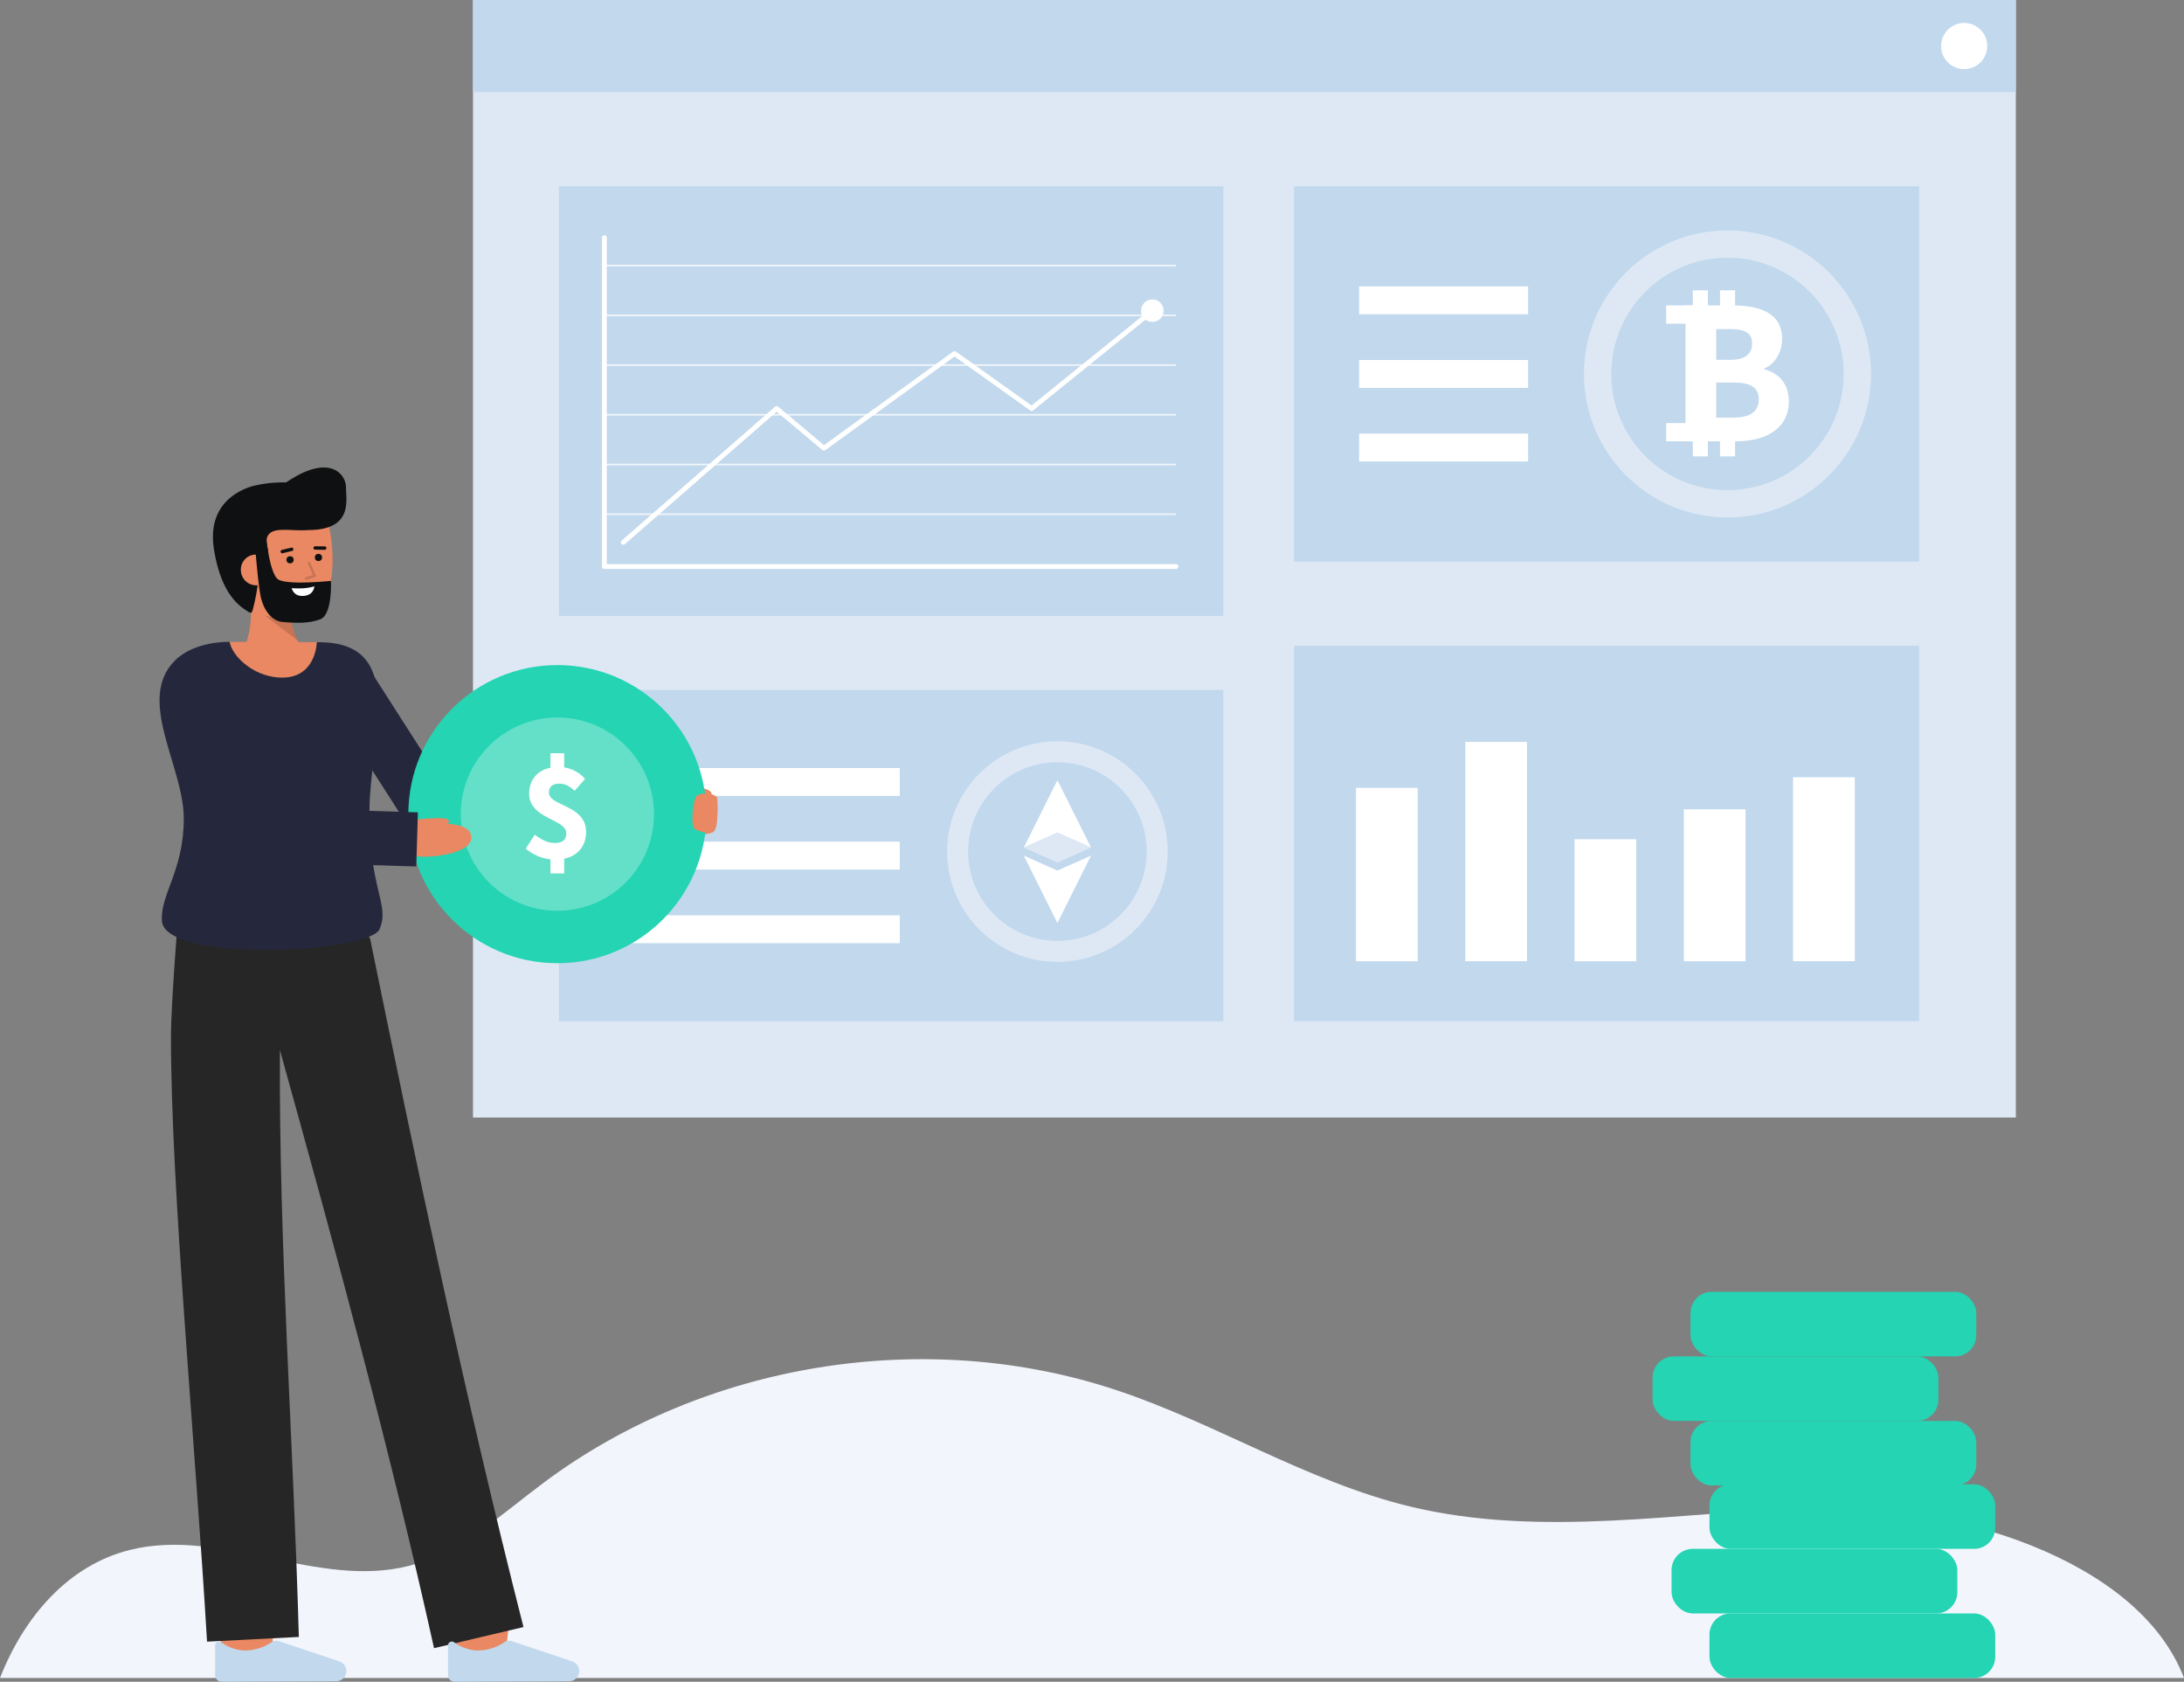 <svg id="Layer_1" data-name="Layer 1" xmlns="http://www.w3.org/2000/svg" viewBox="0 0 879.19 676.874">
  <rect x="0" y="0" width="879.19" height="676.874" fill="#808080" stroke="none"/>
  <path d="M879.19,675.358H0c9.634-24.567,27.424-45.408,52.5-51.59,36.686-9.032,75.511,15.8,112.116,6.464,20.8-5.3,37.17-20.744,54.374-33.569,64.906-48.395,153.847-62.692,230.659-37.084,40.145,13.383,76.726,36.784,117.851,46.737,53.179,12.87,108.792,2.2,163.479.438C784.24,605.04,860.553,626.742,879.19,675.358Z" fill="#f3f5fd"></path>
  <g>
    <path d="M203.477,666.055l-20.853-2.48c.938-7.893,2-17.373,2.072-18.928,0,.1,0,.181,0,.245h21C205.691,645.522,205.691,647.437,203.477,666.055Z" fill="#E98862"></path>
    <path d="M109.8,668.565l-21-.069s.071-21.684.071-23.6h21C109.872,646.818,109.8,668.565,109.8,668.565Z" fill="#E98862"></path>
    <path d="M174.722,663.36l36.01-8.5c-23.315-91.529-42.88-184.953-61.829-277.47l-.267.079-.781-5.329-76.077-4.7s-2.961,37.257-2.96,49.705c.007,61.006,9.71,162.43,14.53,243.589l36.952-1.892c-2.175-78.7-8.048-157.515-7.626-236.236C134.8,502.246,156.868,582.737,174.722,663.36Z" fill="#262626"></path>
    <path d="M135.33,676.687a4.107,4.107,0,0,0,4.076-4.427h0a4.108,4.108,0,0,0-2.658-3.529l-24.443-8.187a3.461,3.461,0,0,0-2.872.32,19.112,19.112,0,0,1-11.468,3.4,17.031,17.031,0,0,1-8.82-3.222,1.547,1.547,0,0,0-2.528,1.2V674.2a2.678,2.678,0,0,0,2.689,2.678Z" fill="#c1d8ed"></path>
    <path d="M229.064,676.687a4.108,4.108,0,0,0,4.076-4.427h0a4.107,4.107,0,0,0-2.659-3.529l-24.442-8.187a3.463,3.463,0,0,0-2.873.32,19.108,19.108,0,0,1-11.467,3.4,17.035,17.035,0,0,1-8.821-3.222,1.546,1.546,0,0,0-2.527,1.2V674.2a2.678,2.678,0,0,0,2.689,2.678Z" fill="#c1d8ed"></path>
  </g>
  <g>
    <path d="M94.8,264.991s7.732-4.1,6.006-25.156l15.976-2.963s-1.8,18.879,6.288,24.873Z" fill="#E98862"></path>
    <g opacity="0.15">
      <path d="M119.8,257.8l-13.272-10.154,10.424-.108A28.735,28.735,0,0,0,119.8,257.8Z"></path>
    </g>
    <path d="M91.744,231.67c1.106,6.388,4.592,12.438,10.227,14.5a40.515,40.515,0,0,0,19.358,2.615c17.49-1.434,14.03-41.2,5.727-48.927s-32.673-2.832-35.638,10.088C89.885,216.63,90.691,225.589,91.744,231.67Z" fill="#E98862"></path>
    <path d="M139.289,196.169c0-5.282-6.574-13.937-24.111-2l-.017.011a49.851,49.851,0,0,0-13.529,1.48,25.471,25.471,0,0,0-8.715,4.479h0c-4.881,3.96-8.439,10.474-6.781,20.945,2.88,18.194,10.332,23.05,14.089,25.282.957.569,1.189.106,1.521-.957a81.127,81.127,0,0,0,2.229-11.969c.571-4.2,4.345-6.87,3.889-11.9-.16-1.758-2.991-8.2,5.772-8.273,4.928-.04,3.086.156,8.346.156.749,0,1.412-.035,2.021-.088l.007,0C142.169,213.336,139.289,201.452,139.289,196.169Z" fill="#0f1011"></path>
    <path d="M109.225,228.846a6.143,6.143,0,1,1-12.244,1,6.041,6.041,0,0,1,5.62-6.625C106.979,223.083,108.948,225.464,109.225,228.846Z" fill="#E98862"></path>
    <path d="M106.527,209.36,102,211.016s1.6,22.6,2.87,28.775,4.807,10.2,8.821,10.543c6.163.529,10.629.571,15.15-1.045,5.1-1.822,4.384-15.5,4.384-15.5s-16.405,1.777-20.944-.4S106.527,209.36,106.527,209.36Z" fill="#0f1011"></path>
    <g>
      <circle cx="116.763" cy="225.3" r="1.449" fill="#0f1011"></circle>
      <circle cx="128.194" cy="224.363" r="1.449" fill="#0f1011"></circle>
      <path d="M130.705,221.275H130.7l-3.839-.049a.68.68,0,0,1-.672-.689.708.708,0,0,1,.69-.672l3.839.048a.681.681,0,0,1-.009,1.362Z" fill="#0f1011"></path>
      <path d="M113.634,222.675a.681.681,0,0,1-.158-1.344l3.785-.91a.681.681,0,1,1,.319,1.324l-3.785.911A.745.745,0,0,1,113.634,222.675Z" fill="#0f1011"></path>
    </g>
    <g opacity="0.15">
      <path d="M123.2,233.337a.5.5,0,0,1-.147-.978l2.947-.905-2.061-4.591a.5.5,0,1,1,.912-.409l2.293,5.107a.5.5,0,0,1-.309.683l-3.488,1.071A.509.509,0,0,1,123.2,233.337Z"></path>
    </g>
    <path d="M117.433,236.712s5.349.564,9.1-.746c0,0-.03,3.522-4.263,3.87S117.433,236.712,117.433,236.712Z" fill="#fff"></path>
  </g>
  <g>
    <rect x="190.409" width="621.087" height="449.786" fill="#dee8f5"></rect>
    <rect x="225.001" y="277.706" width="267.462" height="133.311" fill="#c1d8ed"></rect>
    <g>
      <rect x="249.934" y="309.117" width="112.284" height="11.232" fill="#fff"></rect>
      <rect x="249.934" y="338.746" width="112.284" height="11.232" fill="#fff"></rect>
      <rect x="249.934" y="368.375" width="112.284" height="11.232" fill="#fff"></rect>
    </g>
    <rect x="190.409" width="621.087" height="37.051" fill="#c1d8ed"></rect>
    <circle cx="790.694" cy="18.526" r="9.296" fill="#fff"></circle>
  </g>
  <g>
    <rect x="225.001" y="74.959" width="267.462" height="172.943" fill="#c1d8ed"></rect>
    <g>
      <path d="M473.413,229H243.289a.974.974,0,0,1-.973-.974V95.619a.974.974,0,0,1,1.947,0V227.051h229.15a.974.974,0,0,1,0,1.948Z" fill="#fff"></path>
      <path d="M250.91,219.266a.973.973,0,0,1-.641-1.708l61.722-53.866a.972.972,0,0,1,1.265-.012l18.468,15.468,51.964-37.641a.973.973,0,0,1,1.136,0l30.432,21.7,49.925-40.323a.974.974,0,1,1,1.224,1.516h0l-50.5,40.787a.975.975,0,0,1-1.177.035l-30.463-21.727-52.012,37.676a.973.973,0,0,1-1.2-.042L312.644,165.7l-61.095,53.319A.97.97,0,0,1,250.91,219.266Z" fill="#fff"></path>
      <circle cx="463.888" cy="125.043" r="4.544" fill="#fff"></circle>
      <g opacity="0.77">
        <g>
          <rect x="242.637" y="106.567" width="230.777" height="0.649" fill="#fff"></rect>
          <rect x="242.637" y="126.583" width="230.777" height="0.649" fill="#fff"></rect>
          <rect x="242.637" y="146.598" width="230.777" height="0.649" fill="#fff"></rect>
          <rect x="242.637" y="166.613" width="230.777" height="0.649" fill="#fff"></rect>
          <rect x="242.637" y="186.628" width="230.777" height="0.649" fill="#fff"></rect>
          <rect x="242.637" y="206.643" width="230.777" height="0.649" fill="#fff"></rect>
        </g>
      </g>
    </g>
  </g>
  <g>
    <rect x="520.932" y="74.959" width="251.611" height="151.09" fill="#c1d8ed"></rect>
    <g>
      <rect x="547.128" y="115.259" width="68.031" height="11.232" fill="#fff"></rect>
      <rect x="547.128" y="144.888" width="68.031" height="11.232" fill="#fff"></rect>
      <rect x="547.128" y="174.517" width="68.031" height="11.232" fill="#fff"></rect>
    </g>
  </g>
  <g>
    <rect x="520.932" y="259.928" width="251.611" height="151.09" fill="#c1d8ed"></rect>
    <rect x="545.867" y="317.082" width="24.842" height="69.793" fill="#fff"></rect>
    <rect x="677.831" y="325.748" width="24.842" height="61.127" fill="#fff"></rect>
    <rect x="589.855" y="298.616" width="24.842" height="88.258" fill="#fff"></rect>
    <rect x="633.843" y="337.779" width="24.842" height="49.096" fill="#fff"></rect>
    <rect x="721.818" y="312.826" width="24.842" height="74.049" fill="#fff"></rect>
  </g>
  <g>
    <path d="M268.551,319.7s8.209-3.989,14.375-2.459,3.276,4.185-1.211,5.129-14.342,2.479-14.342,2.479" fill="#E98862"></path>
    <path d="M273.346,319.515s15.218-1.6,15.376,2.062c0,0,.667,11.3-1.4,13.043-3.122,2.636-18.58.572-18.58.572Z" fill="#E98862"></path>
  </g>
  <path d="M233.116,338.18H173.637a10.5,10.5,0,0,1-8.841-4.836l-37.582-58.668L144.9,263.348l34.484,53.832h53.735Z" fill="#25283D"></path>
  <path d="M152.8,373.968c-4.19,9.63-86.52,13.63-87.62-3.31-.7-10.78,8.8-20.19,8.8-41.2s-19.33-47.84-3.58-63.59c4.57-4.57,12.46-7.52,22.08-7.53.72,5.61,34.78,5.63,35.04.13,1.3.02,2.31.04,2.94.07,33.18,1.43,18.6,39.19,18.28,66.93C148.353,357.928,157.123,364.048,152.8,373.968Z" fill="#25283D"></path>
  <path d="M127.523,258.468c-.26,5.5-3.25,13.59-12.48,14.2-12.3.81-21.84-8.72-22.56-14.33h.03C104.623,258.338,120.463,258.358,127.523,258.468Z" fill="#E98862"></path>
  <g>
    <g>
      <circle cx="224.383" cy="327.68" r="60" fill="#24D4B3"></circle>
      <g opacity="0.29">
        <circle cx="224.383" cy="327.68" r="38.896" fill="#fff"></circle>
      </g>
    </g>
    <path d="M211.652,341.573l3.628-5.626c2.876,2.2,5.391,3.328,8.067,3.328,3.206,0,4.617-1.331,4.617-3.9,0-5.821-14.934-5.716-14.934-15.926,0-6.562,4.546-10.743,11.715-10.743a14.028,14.028,0,0,1,10.77,4.8l-4.162,4.767c-2.056-1.871-3.8-2.855-6.162-2.855-2.722,0-4.2,1.1-4.2,3.639,0,5.395,14.934,4.924,14.934,15.738,0,6.5-4.3,11.2-12.58,11.2A18.823,18.823,0,0,1,211.652,341.573Zm9.95-38.416h5.519v8.148H221.6Zm0,39.433h5.519v8.94H221.6Z" fill="#fff"></path>
  </g>
  <path d="M287.317,334.624a3.422,3.422,0,0,1-.929.527c-1.794.371-6.315-.711-7.04-1.965-1.18-2.041-.448-9.415.593-12.091.977-2.5,5.843-1.453,6.482-1.335a.277.277,0,0,0,.061.016c1.327.364,2.2.932,2.237,1.806C288.721,321.582,289.391,332.872,287.317,334.624Z" fill="#E98862"></path>
  <g>
    <path d="M154.838,341.441s2.408-13.154,11.714-10.865c5.871,1.445,22.934-1.134,23.193,6.406.225,6.542-15.8,8.285-21.1,7.74C163.888,344.233,154.838,341.441,154.838,341.441Z" fill="#E98862"></path>
    <path d="M163.144,330.431s13.843-2.042,16.935-.728c2.738,1.164-4,4.8-4,4.8Z" fill="#E98862"></path>
  </g>
  <path d="M167.572,348.745l-61.88-1.886a10.9,10.9,0,0,1-9.323-5.834L65.818,282.77l19.311-10.127,27.592,52.615,55.515,1.693Z" fill="#25283D"></path>
  <rect x="688.164" y="649.376" width="115.041" height="25.982" rx="8.513" fill="#24D4B3"></rect>
  <rect x="672.904" y="623.393" width="115.041" height="25.982" rx="8.513" fill="#24D4B3"></rect>
  <rect x="688.164" y="597.411" width="115.041" height="25.982" rx="8.513" fill="#24D4B3"></rect>
  <rect x="680.534" y="571.9" width="115.041" height="25.982" rx="8.513" fill="#24D4B3"></rect>
  <rect x="665.274" y="545.918" width="115.041" height="25.982" rx="8.513" fill="#24D4B3"></rect>
  <rect x="680.534" y="519.936" width="115.041" height="25.982" rx="8.513" fill="#24D4B3"></rect>
  <g>
    <circle cx="695.419" cy="150.504" r="57.775" fill="#dee8f5"></circle>
    <circle cx="695.419" cy="150.504" r="46.765" fill="#c1d8ed"></circle>
    <g>
      <path d="M678.513,122.919h18.724c11.355,0,20.174,3.119,20.174,13.567,0,4.907-2.745,10.131-7.207,11.809v.336c5.587,1.452,9.9,5.569,9.9,12.876,0,11.128-9.411,16.115-21.309,16.115H678.513Zm18.152,21.909c6,0,8.656-2.537,8.656-6.515,0-4.214-2.8-5.852-8.568-5.852H690.88v12.367Zm1.125,23.251c6.742,0,10.226-2.4,10.226-7.373,0-4.8-3.425-6.751-10.226-6.751h-6.91v14.124Z" fill="#fff"></path>
      <rect x="670.732" y="122.919" width="12.144" height="7.36" fill="#fff"></rect>
      <rect x="670.732" y="170.262" width="12.144" height="7.36" fill="#fff"></rect>
      <rect x="678.422" y="119.88" width="12.144" height="6.078" transform="translate(807.413 -561.575) rotate(90)" fill="#fff"></rect>
      <rect x="689.364" y="119.88" width="12.144" height="6.078" transform="translate(818.355 -572.516) rotate(90)" fill="#fff"></rect>
      <rect x="678.422" y="174.583" width="12.144" height="6.078" transform="translate(862.116 -506.872) rotate(90)" fill="#fff"></rect>
      <rect x="689.364" y="174.583" width="12.144" height="6.078" transform="translate(873.058 -517.813) rotate(90)" fill="#fff"></rect>
    </g>
  </g>
  <g>
    <circle cx="425.673" cy="342.746" r="44.399" fill="#dee8f5"></circle>
    <circle cx="425.673" cy="342.746" r="35.938" fill="#c1d8ed"></circle>
    <g>
      <polygon points="412.13 341.139 425.673 335.096 439.215 341.139 425.673 313.988 412.13 341.139" fill="#fff"></polygon>
      <polygon points="412.13 344.352 425.673 350.395 439.215 344.352 425.673 371.503 412.13 344.352" fill="#fff"></polygon>
      <polygon points="439.208 341.137 425.676 347.174 412.137 341.137 425.676 335.094 439.208 341.137" fill="#dee8f5"></polygon>
    </g>
  </g>
</svg>